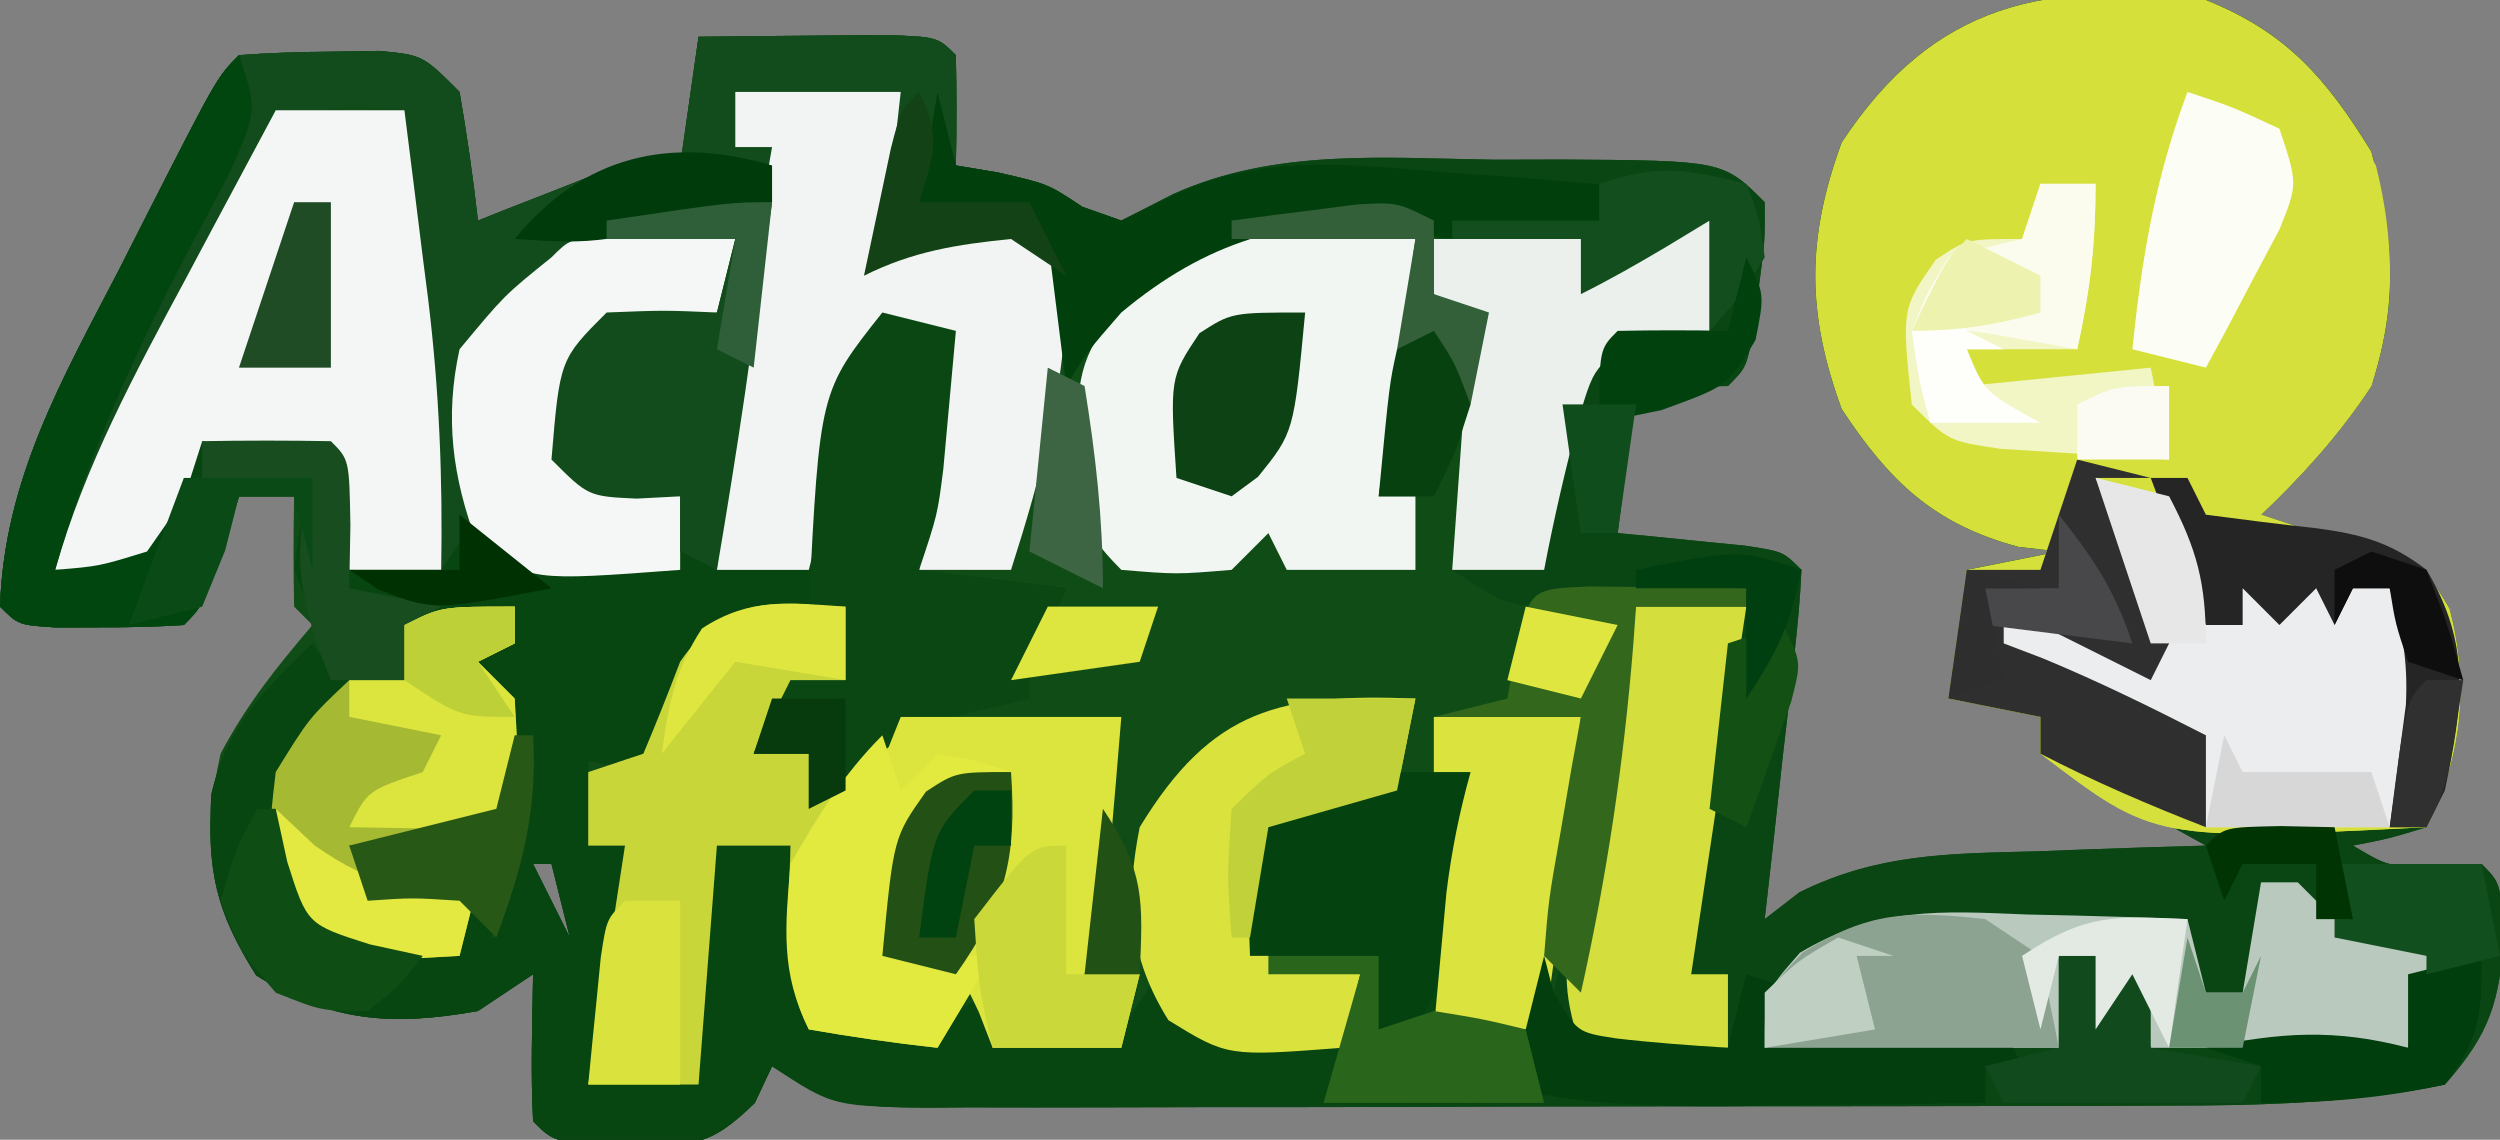 <?xml version="1.0" encoding="UTF-8"?>
<svg version="1.1" xmlns="http://www.w3.org/2000/svg" width="136" height="62">
<rect width="100%" height="100%" fill="#808080" stroke="none"/>
<path d="M0 0 C4.389 1.757 6.547 4.264 9 8.25 C10.228 12.854 10.49 16.441 9 21 C7.256 23.626 5.281 25.831 3 28 C3.928 28.309 4.856 28.619 5.812 28.938 C12 31 12 31 13.25 33.125 C14.334 37.282 13.931 41.139 12 45 C9.938 45.625 9.938 45.625 8 46 C10.009 47.191 10.009 47.191 12.562 47 C13.367 47 14.171 47 15 47 C16 48 16 48 16.25 50.75 C15.962 54.49 15.489 56.189 13 59 C7.952 60.019 2.949 60.148 -2.183 60.145 C-2.969 60.149 -3.755 60.152 -4.565 60.155 C-7.142 60.165 -9.72 60.167 -12.297 60.168 C-14.096 60.171 -15.895 60.175 -17.693 60.178 C-21.452 60.184 -25.211 60.186 -28.97 60.185 C-33.791 60.185 -38.612 60.199 -43.433 60.216 C-47.142 60.227 -50.852 60.229 -54.561 60.229 C-56.339 60.23 -58.118 60.234 -59.896 60.242 C-62.376 60.252 -64.855 60.249 -67.335 60.243 C-68.071 60.249 -68.806 60.254 -69.564 60.26 C-73.268 60.237 -74.833 60.112 -78 58 C-78.309 58.66 -78.619 59.32 -78.938 60 C-81.434 62.421 -82.247 62.296 -85.625 62.312 C-89.816 62.184 -89.816 62.184 -91 61 C-91.141 58.329 -91.042 55.676 -91 53 C-91.99 53.66 -92.98 54.32 -94 55 C-98.665 55.83 -102.033 55.612 -106.062 53.062 C-108.675 48.933 -109.055 45.762 -108 41 C-106.573 38.308 -104.995 36.344 -103 34 C-103.495 33.505 -103.495 33.505 -104 33 C-104.041 31 -104.043 29 -104 27 C-104.99 27 -105.98 27 -107 27 C-107.309 27.969 -107.619 28.939 -107.938 29.938 C-109 33 -109 33 -110 34 C-111.497 34.098 -112.999 34.13 -114.5 34.125 C-115.315 34.128 -116.129 34.13 -116.969 34.133 C-119 34 -119 34 -120 33 C-119.773 26.094 -116.633 20.662 -113.5 14.625 C-112.988 13.616 -112.476 12.606 -111.949 11.566 C-108.183 4.183 -108.183 4.183 -107 3 C-105.358 2.875 -103.709 2.824 -102.062 2.812 C-101.167 2.798 -100.271 2.784 -99.348 2.77 C-97 3 -97 3 -95 5 C-94.6 7.323 -94.26 9.657 -94 12 C-93.186 11.675 -93.186 11.675 -92.355 11.344 C-91.64 11.065 -90.925 10.787 -90.188 10.5 C-89.48 10.222 -88.772 9.943 -88.043 9.656 C-86 9 -86 9 -83 9 C-82.67 6.69 -82.34 4.38 -82 2 C-79.854 1.973 -77.708 1.954 -75.562 1.938 C-74.368 1.926 -73.173 1.914 -71.941 1.902 C-69 2 -69 2 -68 3 C-67.959 5 -67.957 7 -68 9 C-67.257 9.124 -66.515 9.248 -65.75 9.375 C-63 10 -63 10 -61.125 11.25 C-60.073 11.621 -60.073 11.621 -59 12 C-58.076 11.527 -57.151 11.054 -56.199 10.566 C-50.636 8.052 -44.674 8.605 -38.688 8.688 C-36.9 8.683 -36.9 8.683 -35.076 8.678 C-26.267 8.733 -26.267 8.733 -24 11 C-23.988 13.129 -23.988 13.129 -24.312 15.562 C-24.412 16.368 -24.511 17.174 -24.613 18.004 C-25 20 -25 20 -26 21 C-27.666 21.041 -29.334 21.043 -31 21 C-31.33 23.64 -31.66 26.28 -32 29 C-31.362 29.061 -30.724 29.121 -30.066 29.184 C-28.827 29.309 -28.827 29.309 -27.562 29.438 C-26.739 29.519 -25.915 29.6 -25.066 29.684 C-23 30 -23 30 -22 31 C-22.066 32.504 -22.204 34.005 -22.375 35.5 C-22.474 36.395 -22.574 37.289 -22.676 38.211 C-22.783 39.131 -22.89 40.052 -23 41 C-23.188 42.708 -23.375 44.417 -23.562 46.125 C-23.707 47.404 -23.851 48.682 -24 50 C-23.377 49.519 -22.755 49.038 -22.113 48.543 C-17.813 46.412 -13.928 46.436 -9.188 46.312 C-8.304 46.278 -7.42 46.244 -6.51 46.209 C-4.34 46.127 -2.17 46.062 0 46 C-2.97 44.35 -5.94 42.7 -9 41 C-9 40.34 -9 39.68 -9 39 C-10.65 38.67 -12.3 38.34 -14 38 C-13.67 35.69 -13.34 33.38 -13 31 C-11.35 30.67 -9.7 30.34 -8 30 C-9.083 29.876 -9.083 29.876 -10.188 29.75 C-14.791 28.522 -17.219 26.185 -19.812 22.25 C-21.723 17.021 -21.723 12.979 -19.812 7.75 C-14.758 0.08 -8.658 -1.039 0 0 Z M-91 47 C-90.34 48.32 -89.68 49.64 -89 51 C-89.33 49.68 -89.66 48.36 -90 47 C-90.33 47 -90.66 47 -91 47 Z " fill="#104C16" transform="translate(120,0)"/>
<path d="M0 0 C4.389 1.757 6.547 4.264 9 8.25 C10.228 12.854 10.49 16.441 9 21 C7.256 23.626 5.281 25.831 3 28 C3.928 28.309 4.856 28.619 5.812 28.938 C12 31 12 31 13.25 33.125 C14.334 37.282 13.931 41.139 12 45 C9.938 45.625 9.938 45.625 8 46 C10.009 47.191 10.009 47.191 12.562 47 C13.367 47 14.171 47 15 47 C16 48 16 48 16.25 50.75 C15.962 54.49 15.489 56.189 13 59 C7.952 60.019 2.949 60.148 -2.183 60.145 C-2.969 60.149 -3.755 60.152 -4.565 60.155 C-7.142 60.165 -9.72 60.167 -12.297 60.168 C-14.096 60.171 -15.895 60.175 -17.693 60.178 C-21.452 60.184 -25.211 60.186 -28.97 60.185 C-33.791 60.185 -38.612 60.199 -43.433 60.216 C-47.142 60.227 -50.852 60.229 -54.561 60.229 C-56.339 60.23 -58.118 60.234 -59.896 60.242 C-62.376 60.252 -64.855 60.249 -67.335 60.243 C-68.071 60.249 -68.806 60.254 -69.564 60.26 C-73.268 60.237 -74.833 60.112 -78 58 C-78.309 58.66 -78.619 59.32 -78.938 60 C-81.434 62.421 -82.247 62.296 -85.625 62.312 C-89.816 62.184 -89.816 62.184 -91 61 C-91.141 58.329 -91.042 55.676 -91 53 C-91.99 53.66 -92.98 54.32 -94 55 C-98.665 55.83 -102.033 55.612 -106.062 53.062 C-108.312 49.507 -108.715 47.366 -108.508 43.227 C-107.66 39.508 -105.698 37.631 -103 35 C-102.34 35.99 -101.68 36.98 -101 38 C-101.495 38.516 -101.99 39.031 -102.5 39.562 C-104.527 42.856 -104.352 45.201 -104 49 C-102.213 51.214 -102.213 51.214 -99.836 51.195 C-99.024 51.172 -98.212 51.149 -97.375 51.125 C-96.558 51.107 -95.74 51.089 -94.898 51.07 C-94.272 51.047 -93.645 51.024 -93 51 C-93.041 50.319 -93.082 49.639 -93.125 48.938 C-92.975 45.401 -92.056 42.367 -91 39 C-90.67 39.66 -90.34 40.32 -90 41 C-89.34 41 -88.68 41 -88 41 C-88 42.65 -88 44.3 -88 46 C-87.34 46 -86.68 46 -86 46 C-86.141 47.605 -86.288 49.209 -86.438 50.812 C-86.519 51.706 -86.6 52.599 -86.684 53.52 C-87 56 -87 56 -88 59 C-86.02 59 -84.04 59 -82 59 C-81.67 54.71 -81.34 50.42 -81 46 C-79.68 46 -78.36 46 -77 46 C-76.505 50.95 -76.505 50.95 -76 56 C-70.678 56.296 -70.678 56.296 -66 54 C-66 54.99 -66 55.98 -66 57 C-62.568 56.736 -62.568 56.736 -59 56 C-58.34 55.01 -57.68 54.02 -57 53 C-56.649 53.495 -56.299 53.99 -55.938 54.5 C-53.056 56.731 -50.53 56.2 -47 56 C-46.67 55.01 -46.34 54.02 -46 53 C-46.804 53.021 -47.609 53.041 -48.438 53.062 C-51 53 -51 53 -52 52 C-52.188 48.562 -52.188 48.562 -52 45 C-49.505 42.505 -48.327 42.641 -44.875 42.375 C-43.965 42.3 -43.055 42.225 -42.117 42.148 C-41.419 42.099 -40.72 42.05 -40 42 C-40.142 43.584 -40.289 45.167 -40.438 46.75 C-40.559 48.073 -40.559 48.073 -40.684 49.422 C-40.962 51.694 -41.388 53.799 -42 56 C-40.02 56 -38.04 56 -36 56 C-35.67 54.68 -35.34 53.36 -35 52 C-34.505 53.98 -34.505 53.98 -34 56 C-31.36 56.33 -28.72 56.66 -26 57 C-26 55.68 -26 54.36 -26 53 C-26.66 53 -27.32 53 -28 53 C-28.432 45.651 -26.818 39.098 -25 32 C-25.904 32.095 -26.807 32.191 -27.738 32.289 C-28.918 32.4 -30.097 32.511 -31.312 32.625 C-32.484 32.741 -33.656 32.857 -34.863 32.977 C-38 33 -38 33 -41 31 C-39.35 31 -37.7 31 -36 31 C-35.944 30.095 -35.944 30.095 -35.887 29.172 C-35.593 25.605 -35.331 22.678 -33.75 19.438 C-32 18 -32 18 -29.312 17.75 C-28.549 17.832 -27.786 17.915 -27 18 C-27 16.02 -27 14.04 -27 12 C-27.784 12.474 -28.567 12.949 -29.375 13.438 C-30.889 14.339 -32.424 15.212 -34 16 C-34 15.01 -34 14.02 -34 13 C-35.918 13.031 -35.918 13.031 -37.875 13.062 C-41.75 13.125 -41.75 13.125 -44 12 C-50.009 11.94 -54.303 13.086 -59 17 C-60.833 19.106 -60.833 19.106 -62 21 C-62.66 18.69 -63.32 16.38 -64 14 C-68.196 12.834 -68.821 12.91 -73 15 C-72.34 11.7 -71.68 8.4 -71 5 C-73.97 5 -76.94 5 -80 5 C-80 5.99 -80 6.98 -80 8 C-79.34 8 -78.68 8 -78 8 C-78 8.99 -78 9.98 -78 11 C-78.736 11.159 -79.472 11.317 -80.23 11.48 C-88.328 13.297 -88.328 13.297 -94 19 C-94.233 21.367 -94.195 23.546 -93.98 25.914 C-94 28 -94 28 -96 31 C-96.339 28.334 -96.672 25.667 -97 23 C-97.095 22.256 -97.191 21.512 -97.289 20.746 C-97.892 15.791 -98.091 10.992 -98 6 C-101.053 5.75 -102.316 5.665 -105 7 C-107.727 10.736 -109.537 14.859 -111.438 19.062 C-111.978 20.203 -112.519 21.343 -113.076 22.518 C-114.408 25.335 -115.715 28.161 -117 31 C-114.546 30.657 -114.546 30.657 -112 30 C-111.288 28.979 -111.288 28.979 -110.562 27.938 C-110.047 27.298 -109.531 26.659 -109 26 C-105.812 25.75 -105.812 25.75 -103 26 C-103 27.65 -103 29.3 -103 31 C-103.33 29.68 -103.66 28.36 -104 27 C-104.99 27 -105.98 27 -107 27 C-107.309 27.969 -107.619 28.939 -107.938 29.938 C-109 33 -109 33 -110 34 C-111.497 34.098 -112.999 34.13 -114.5 34.125 C-115.315 34.128 -116.129 34.13 -116.969 34.133 C-119 34 -119 34 -120 33 C-119.773 26.094 -116.633 20.662 -113.5 14.625 C-112.988 13.616 -112.476 12.606 -111.949 11.566 C-108.183 4.183 -108.183 4.183 -107 3 C-105.358 2.875 -103.709 2.824 -102.062 2.812 C-101.167 2.798 -100.271 2.784 -99.348 2.77 C-97 3 -97 3 -95 5 C-94.6 7.323 -94.26 9.657 -94 12 C-93.186 11.675 -93.186 11.675 -92.355 11.344 C-91.64 11.065 -90.925 10.787 -90.188 10.5 C-89.48 10.222 -88.772 9.943 -88.043 9.656 C-86 9 -86 9 -83 9 C-82.67 6.69 -82.34 4.38 -82 2 C-79.854 1.973 -77.708 1.954 -75.562 1.938 C-74.368 1.926 -73.173 1.914 -71.941 1.902 C-69 2 -69 2 -68 3 C-67.959 5 -67.957 7 -68 9 C-67.257 9.124 -66.515 9.248 -65.75 9.375 C-63 10 -63 10 -61.125 11.25 C-60.073 11.621 -60.073 11.621 -59 12 C-58.076 11.527 -57.151 11.054 -56.199 10.566 C-50.636 8.052 -44.674 8.605 -38.688 8.688 C-36.9 8.683 -36.9 8.683 -35.076 8.678 C-26.267 8.733 -26.267 8.733 -24 11 C-23.988 13.129 -23.988 13.129 -24.312 15.562 C-24.412 16.368 -24.511 17.174 -24.613 18.004 C-25 20 -25 20 -26 21 C-27.666 21.041 -29.334 21.043 -31 21 C-31.33 23.64 -31.66 26.28 -32 29 C-31.362 29.061 -30.724 29.121 -30.066 29.184 C-28.827 29.309 -28.827 29.309 -27.562 29.438 C-26.739 29.519 -25.915 29.6 -25.066 29.684 C-23 30 -23 30 -22 31 C-22.066 32.504 -22.204 34.005 -22.375 35.5 C-22.474 36.395 -22.574 37.289 -22.676 38.211 C-22.783 39.131 -22.89 40.052 -23 41 C-23.188 42.708 -23.375 44.417 -23.562 46.125 C-23.707 47.404 -23.851 48.682 -24 50 C-23.377 49.519 -22.755 49.038 -22.113 48.543 C-17.813 46.412 -13.928 46.436 -9.188 46.312 C-8.304 46.278 -7.42 46.244 -6.51 46.209 C-4.34 46.127 -2.17 46.062 0 46 C-2.97 44.35 -5.94 42.7 -9 41 C-9 40.34 -9 39.68 -9 39 C-10.65 38.67 -12.3 38.34 -14 38 C-13.67 35.69 -13.34 33.38 -13 31 C-11.35 30.67 -9.7 30.34 -8 30 C-9.083 29.876 -9.083 29.876 -10.188 29.75 C-14.791 28.522 -17.219 26.185 -19.812 22.25 C-21.723 17.021 -21.723 12.979 -19.812 7.75 C-14.758 0.08 -8.658 -1.039 0 0 Z M-91 47 C-90.34 48.32 -89.68 49.64 -89 51 C-89.33 49.68 -89.66 48.36 -90 47 C-90.33 47 -90.66 47 -91 47 Z " fill="#094614" transform="translate(120,0)"/>
<path d="M0 0 C2.31 0 4.62 0 7 0 C8.485 10.395 8.485 10.395 10 21 C10 18.36 10 15.72 10 13 C12.753 9.577 15.8 6.403 20.262 5.586 C21.462 5.482 21.462 5.482 22.688 5.375 C23.496 5.3 24.304 5.225 25.137 5.148 C26.059 5.075 26.059 5.075 27 5 C26.688 7.208 26.376 9.417 26.062 11.625 C25.888 12.855 25.714 14.085 25.535 15.352 C25.062 18.576 24.548 21.788 24 25 C25.65 25 27.3 25 29 25 C29.182 23.735 29.182 23.735 29.367 22.445 C29.535 21.35 29.702 20.254 29.875 19.125 C30.037 18.034 30.2 16.944 30.367 15.82 C31 13 31 13 33 11 C35.125 11.375 35.125 11.375 37 12 C36.859 13.605 36.712 15.209 36.562 16.812 C36.481 17.706 36.4 18.599 36.316 19.52 C36 22 36 22 35 25 C37.64 25.33 40.28 25.66 43 26 C42.67 26.804 42.34 27.609 42 28.438 C40.939 30.697 40.939 30.697 41 32 C39.948 32.248 38.896 32.495 37.812 32.75 C34.187 33.767 31.801 35.454 29 38 C29 37.01 29 36.02 29 35 C28.01 35 27.02 35 26 35 C26.66 33.68 27.32 32.36 28 31 C28.99 31 29.98 31 31 31 C31 29.68 31 28.36 31 27 C26.031 28.127 26.031 28.127 22 31 C21.293 32.65 20.621 34.316 20 36 C18.35 35.67 16.7 35.34 15 35 C14.807 35.71 14.613 36.421 14.414 37.152 C14.154 38.071 13.893 38.991 13.625 39.938 C13.37 40.854 13.115 41.771 12.852 42.715 C12 45 12 45 10 46 C3.82 46.449 3.82 46.449 1.062 44.938 C-0.624 41.862 -0.356 39.441 0 36 C0.536 35.154 1.073 34.309 1.625 33.438 C2.079 32.633 2.533 31.829 3 31 C2.158 27.975 2.158 27.975 1 25 C1.375 22.125 1.375 22.125 2 20 C-3.408 21.098 -3.408 21.098 -7 25 C-9.625 25.188 -9.625 25.188 -12 25 C-10.373 19.297 -7.668 14.32 -4.875 9.125 C-4.407 8.246 -3.939 7.367 -3.457 6.461 C-2.309 4.305 -1.156 2.152 0 0 Z " fill="#084611" transform="translate(15,6)"/>
<path d="M0 0 C4.389 1.757 6.547 4.264 9 8.25 C10.228 12.854 10.49 16.441 9 21 C7.256 23.626 5.281 25.831 3 28 C3.928 28.309 4.856 28.619 5.812 28.938 C12 31 12 31 13.25 33.125 C14.334 37.282 13.931 41.139 12 45 C-2.781 45.738 -2.781 45.738 -9 41 C-9 40.34 -9 39.68 -9 39 C-10.65 38.67 -12.3 38.34 -14 38 C-13.67 35.69 -13.34 33.38 -13 31 C-11.35 30.67 -9.7 30.34 -8 30 C-8.722 29.918 -9.444 29.835 -10.188 29.75 C-14.791 28.522 -17.219 26.185 -19.812 22.25 C-21.723 17.021 -21.723 12.979 -19.812 7.75 C-14.758 0.08 -8.658 -1.039 0 0 Z " fill="#D5E03B" transform="translate(120,0)"/>
<path d="M0 0 C3 1 3 1 4.25 3 C5.307 7.228 5.263 10.813 4 15 C2.263 17.632 0.282 19.83 -2 22 C-1.072 22.309 -0.144 22.619 0.812 22.938 C7 25 7 25 8.25 27.125 C9.334 31.282 8.931 35.139 7 39 C-7.781 39.738 -7.781 39.738 -14 35 C-14 34.34 -14 33.68 -14 33 C-15.65 32.67 -17.3 32.34 -19 32 C-18.67 29.69 -18.34 27.38 -18 25 C-16.68 25 -15.36 25 -14 25 C-13.34 23.02 -12.68 21.04 -12 19 C-10.35 19 -8.7 19 -7 19 C-7.33 17.35 -7.66 15.7 -8 14 C-7.01 14 -6.02 14 -5 14 C-4.711 13.134 -4.423 12.268 -4.125 11.375 C-3.754 10.261 -3.382 9.148 -3 8 C-2.474 6.391 -2.474 6.391 -1.938 4.75 C-1 2 -1 2 0 0 Z " fill="#D6E03D" transform="translate(125,6)"/>
<path d="M0 0 C0.66 0.99 1.32 1.98 2 3 C1.505 3.516 1.01 4.031 0.5 4.562 C-1.527 7.856 -1.352 10.201 -1 14 C0.787 16.214 0.787 16.214 3.164 16.195 C4.382 16.161 4.382 16.161 5.625 16.125 C6.442 16.107 7.26 16.089 8.102 16.07 C9.041 16.036 9.041 16.036 10 16 C9.959 15.319 9.918 14.639 9.875 13.938 C10.025 10.401 10.944 7.367 12 4 C12.33 4.66 12.66 5.32 13 6 C13.66 6 14.32 6 15 6 C15 7.65 15 9.3 15 11 C15.66 11 16.32 11 17 11 C16.859 12.605 16.712 14.209 16.562 15.812 C16.481 16.706 16.4 17.599 16.316 18.52 C16 21 16 21 15 24 C16.98 24 18.96 24 21 24 C21.33 19.71 21.66 15.42 22 11 C23.32 11 24.64 11 26 11 C26.33 14.3 26.66 17.6 27 21 C32.322 21.296 32.322 21.296 37 19 C37 19.99 37 20.98 37 22 C40.432 21.736 40.432 21.736 44 21 C44.66 20.01 45.32 19.02 46 18 C46.526 18.742 46.526 18.742 47.062 19.5 C49.944 21.731 52.47 21.2 56 21 C56.495 19.515 56.495 19.515 57 18 C56.196 18.021 55.391 18.041 54.562 18.062 C52 18 52 18 51 17 C50.812 13.562 50.812 13.562 51 10 C53.495 7.505 54.673 7.641 58.125 7.375 C59.035 7.3 59.945 7.225 60.883 7.148 C61.931 7.075 61.931 7.075 63 7 C62.858 8.584 62.711 10.167 62.562 11.75 C62.441 13.073 62.441 13.073 62.316 14.422 C62.038 16.694 61.612 18.799 61 21 C62.65 21 64.3 21 66 21 C66.495 22.98 66.495 22.98 67 25 C61.501 25.049 56.002 25.086 50.502 25.11 C48.631 25.12 46.76 25.134 44.889 25.151 C42.201 25.175 39.513 25.186 36.824 25.195 C35.987 25.206 35.149 25.216 34.286 25.227 C28.342 25.228 28.342 25.228 25 23 C24.691 23.66 24.381 24.32 24.062 25 C21.566 27.421 20.753 27.296 17.375 27.312 C13.184 27.184 13.184 27.184 12 26 C11.859 23.329 11.958 20.676 12 18 C11.01 18.66 10.02 19.32 9 20 C4.335 20.83 0.967 20.612 -3.062 18.062 C-5.312 14.507 -5.715 12.366 -5.508 8.227 C-4.66 4.508 -2.698 2.631 0 0 Z M12 12 C12.66 13.32 13.32 14.64 14 16 C13.67 14.68 13.34 13.36 13 12 C12.67 12 12.34 12 12 12 Z " fill="#074511" transform="translate(17,35)"/>
<path d="M0 0 C2.146 -0.027 4.292 -0.046 6.438 -0.062 C7.632 -0.074 8.827 -0.086 10.059 -0.098 C13 0 13 0 14 1 C14.041 3 14.043 5 14 7 C14.742 7.124 15.485 7.247 16.25 7.375 C19 8 19 8 20.875 9.25 C21.927 9.621 21.927 9.621 23 10 C23.994 9.514 24.988 9.028 26.012 8.527 C30.673 6.417 34.94 6.883 39.938 7.312 C41.249 7.404 41.249 7.404 42.588 7.498 C44.726 7.65 46.863 7.823 49 8 C49 8.66 49 9.32 49 10 C47.543 10.195 46.084 10.381 44.625 10.562 C43.407 10.719 43.407 10.719 42.164 10.879 C40 11 40 11 38 10 C31.991 9.94 27.697 11.086 23 15 C21.167 17.106 21.167 17.106 20 19 C19.34 16.69 18.68 14.38 18 12 C13.804 10.834 13.179 10.91 9 13 C9.66 9.7 10.32 6.4 11 3 C8.03 3 5.06 3 2 3 C2 3.99 2 4.98 2 6 C2.66 6 3.32 6 4 6 C4 6.99 4 7.98 4 9 C3.264 9.159 2.528 9.317 1.77 9.48 C-6.328 11.297 -6.328 11.297 -12 17 C-12.233 19.367 -12.195 21.546 -11.98 23.914 C-12 26 -12 26 -14 29 C-14.339 26.334 -14.672 23.667 -15 21 C-15.095 20.256 -15.191 19.512 -15.289 18.746 C-15.892 13.791 -16.091 8.992 -16 4 C-19.053 3.75 -20.316 3.665 -23 5 C-25.727 8.736 -27.537 12.859 -29.438 17.062 C-29.978 18.203 -30.519 19.343 -31.076 20.518 C-32.408 23.335 -33.715 26.161 -35 29 C-32.546 28.657 -32.546 28.657 -30 28 C-29.288 26.979 -29.288 26.979 -28.562 25.938 C-28.047 25.298 -27.531 24.659 -27 24 C-23.812 23.75 -23.812 23.75 -21 24 C-21 25.65 -21 27.3 -21 29 C-21.33 27.68 -21.66 26.36 -22 25 C-22.99 25 -23.98 25 -25 25 C-25.309 25.969 -25.619 26.939 -25.938 27.938 C-27 31 -27 31 -28 32 C-29.497 32.098 -30.999 32.13 -32.5 32.125 C-33.315 32.128 -34.129 32.13 -34.969 32.133 C-37 32 -37 32 -38 31 C-37.773 24.094 -34.633 18.662 -31.5 12.625 C-30.988 11.616 -30.476 10.606 -29.949 9.566 C-26.183 2.183 -26.183 2.183 -25 1 C-23.358 0.875 -21.709 0.824 -20.062 0.812 C-19.167 0.798 -18.271 0.784 -17.348 0.77 C-15 1 -15 1 -13 3 C-12.6 5.323 -12.26 7.657 -12 10 C-11.186 9.675 -11.186 9.675 -10.355 9.344 C-9.64 9.065 -8.925 8.787 -8.188 8.5 C-7.48 8.222 -6.772 7.943 -6.043 7.656 C-4 7 -4 7 -1 7 C-0.67 4.69 -0.34 2.38 0 0 Z " fill="#124B1C" transform="translate(38,2)"/>
<path d="M0 0 C2.31 0 4.62 0 7 0 C7.339 2.666 7.672 5.333 8 8 C8.095 8.744 8.191 9.488 8.289 10.254 C8.892 15.209 9.091 20.008 9 25 C7.35 25 5.7 25 4 25 C3.67 23.02 3.34 21.04 3 19 C0.69 18.67 -1.62 18.34 -4 18 C-4.464 19.454 -4.464 19.454 -4.938 20.938 C-6 24 -6 24 -7 25 C-8.666 25.041 -10.334 25.043 -12 25 C-10.373 19.297 -7.668 14.32 -4.875 9.125 C-4.407 8.246 -3.939 7.367 -3.457 6.461 C-2.309 4.305 -1.156 2.152 0 0 Z " fill="#F3F6F4" transform="translate(15,6)"/>
<path d="M0 0 C3.092 0.033 6.185 0.065 9.277 0.098 C8.617 4.718 7.957 9.338 7.277 14.098 C7.937 14.098 8.597 14.098 9.277 14.098 C9.277 15.418 9.277 16.738 9.277 18.098 C6.967 18.098 4.657 18.098 2.277 18.098 C1.947 17.438 1.617 16.778 1.277 16.098 C0.617 16.758 -0.043 17.418 -0.723 18.098 C-3.723 18.348 -3.723 18.348 -6.723 18.098 C-9.193 15.627 -9.073 14.702 -9.16 11.285 C-9.101 7.222 -8.93 6.358 -6.285 3.035 C-5.44 2.396 -4.594 1.756 -3.723 1.098 C-2.723 0.098 -2.723 0.098 0 0 Z " fill="#F2F6F3" transform="translate(67.723,12.902)"/>
<path d="M0 0 C2.97 0 5.94 0 9 0 C8.67 2.97 8.34 5.94 8 9 C8.99 8.34 9.98 7.68 11 7 C14.322 7.324 15.608 7.608 18 10 C18.134 15.469 16.649 20.833 15 26 C13.35 26 11.7 26 10 26 C10.33 21.71 10.66 17.42 11 13 C9.68 13.33 8.36 13.66 7 14 C6.01 17.96 5.02 21.92 4 26 C2.35 26 0.7 26 -1 26 C-0.42 18.245 0.624 10.653 2 3 C1.34 3 0.68 3 0 3 C0 2.01 0 1.02 0 0 Z " fill="#F1F4F2" transform="translate(40,5)"/>
<path d="M0 0 C0 1.32 0 2.64 0 4 C-0.639 4.289 -1.279 4.577 -1.938 4.875 C-4.152 5.828 -4.152 5.828 -5 8 C-4.01 8 -3.02 8 -2 8 C-1.67 8.66 -1.34 9.32 -1 10 C0.32 9.01 1.64 8.02 3 7 C3 7.99 3 8.98 3 10 C3.66 9.34 4.32 8.68 5 8 C7.125 8.375 7.125 8.375 9 9 C8.196 9.351 7.391 9.701 6.562 10.062 C3.613 11.857 3.613 11.857 3.188 15.688 C3.095 17.327 3.095 17.327 3 19 C4.65 19 6.3 19 8 19 C7.01 20.65 6.02 22.3 5 24 C2.657 23.744 0.322 23.407 -2 23 C-3.607 19.785 -3.057 16.564 -3 13 C-4.32 13 -5.64 13 -7 13 C-7.33 17.29 -7.66 21.58 -8 26 C-9.98 26 -11.96 26 -14 26 C-13.34 21.71 -12.68 17.42 -12 13 C-12.66 13 -13.32 13 -14 13 C-14 11.68 -14 10.36 -14 9 C-13.01 8.67 -12.02 8.34 -11 8 C-10.303 6.346 -9.639 4.677 -9 3 C-6.528 -0.585 -4.153 -0.277 0 0 Z " fill="#C9D63A" transform="translate(46,33)"/>
<path d="M0 0 C1.32 0.33 2.64 0.66 4 1 C4.66 3.31 5.32 5.62 6 8 C6.66 8 7.32 8 8 8 C7.67 6.68 7.34 5.36 7 4 C7.99 4.99 8.98 5.98 10 7 C10.66 6.34 11.32 5.68 12 5 C14 5 14 5 16 6 C17.998 9.814 18.081 11.642 17.125 15.875 C16.754 16.906 16.383 17.938 16 19 C12.7 19 9.4 19 6 19 C6 17.35 6 15.7 6 14 C5.113 13.732 4.226 13.464 3.312 13.188 C0.209 12.075 -2.311 10.898 -5 9 C-5 8.34 -5 7.68 -5 7 C-2.237 7.523 0.326 8.109 3 9 C2.01 6.03 1.02 3.06 0 0 Z " fill="#ECEDEE" transform="translate(114,26)"/>
<path d="M0 0 C1.32 0.33 2.64 0.66 4 1 C3.859 2.605 3.712 4.209 3.562 5.812 C3.481 6.706 3.4 7.599 3.316 8.52 C3 11 3 11 2 14 C4.64 14.33 7.28 14.66 10 15 C9.67 15.804 9.34 16.609 9 17.438 C7.939 19.697 7.939 19.697 8 21 C6.948 21.247 5.896 21.495 4.812 21.75 C1.187 22.767 -1.199 24.454 -4 27 C-4 26.01 -4 25.02 -4 24 C-4.99 24 -5.98 24 -7 24 C-6.34 22.68 -5.68 21.36 -5 20 C-4.01 20 -3.02 20 -2 20 C-2 18.68 -2 17.36 -2 16 C-2.66 16 -3.32 16 -4 16 C-3.405 4.294 -3.405 4.294 0 0 Z " fill="#0A4713" transform="translate(48,17)"/>
<path d="M0 0 C3.96 0 7.92 0 12 0 C11.125 10.625 11.125 10.625 10 14 C10.99 14 11.98 14 13 14 C12.67 15.32 12.34 16.64 12 18 C9.69 18 7.38 18 5 18 C4.753 17.361 4.505 16.721 4.25 16.062 C3.184 13.813 3.184 13.813 0.875 13.25 C0.256 13.168 -0.362 13.085 -1 13 C-0.25 6.375 -0.25 6.375 2 3 C0.02 3.99 0.02 3.99 -2 5 C-1.34 3.35 -0.68 1.7 0 0 Z " fill="#DCE43E" transform="translate(49,39)"/>
<path d="M0 0 C0.66 0 1.32 0 2 0 C2.66 0.66 3.32 1.32 4 2 C5.988 2.398 7.989 2.738 10 3 C9.34 4.98 8.68 6.96 8 9 C3.38 9 -1.24 9 -6 9 C-6.33 7.68 -6.66 6.36 -7 5 C-7.99 6.485 -7.99 6.485 -9 8 C-9 6.68 -9 5.36 -9 4 C-9.66 4 -10.32 4 -11 4 C-11 5.65 -11 7.3 -11 9 C-16.28 9 -21.56 9 -27 9 C-27 6 -27 6 -25.082 3.828 C-20.852 1.319 -17.501 1.552 -12.688 1.75 C-11.434 1.777 -11.434 1.777 -10.154 1.805 C-8.102 1.852 -6.051 1.923 -4 2 C-3.67 3.32 -3.34 4.64 -3 6 C-2.34 6 -1.68 6 -1 6 C-0.67 4.02 -0.34 2.04 0 0 Z " fill="#BAC9BD" transform="translate(123,48)"/>
<path d="M0 0 C0 0.66 0 1.32 0 2 C-0.99 2.495 -0.99 2.495 -2 3 C-1.34 3.66 -0.68 4.32 0 5 C0.125 8.125 0.125 8.125 0 11 C-3.135 12.858 -5.375 13.201 -9 13 C-8.67 13.66 -8.34 14.32 -8 15 C-6.02 15 -4.04 15 -2 15 C-2.33 16.32 -2.66 17.64 -3 19 C-9.345 19.359 -9.345 19.359 -11.938 17.938 C-13.645 14.824 -13.42 12.481 -13 9 C-11.188 6.062 -11.188 6.062 -9 4 C-8.01 4 -7.02 4 -6 4 C-6 3.01 -6 2.02 -6 1 C-4 0 -4 0 0 0 Z " fill="#A5B932" transform="translate(28,33)"/>
<path d="M0 0 C-0.33 1.65 -0.66 3.3 -1 5 C-3.31 5.66 -5.62 6.32 -8 7 C-8 9.31 -8 11.62 -8 14 C-6.35 14.33 -4.7 14.66 -3 15 C-3.33 16.32 -3.66 17.64 -4 19 C-10.222 19.479 -10.222 19.479 -13.438 17.5 C-15.603 14.036 -15.779 10.92 -15 7 C-11.049 0.51 -7.33 -0.282 0 0 Z " fill="#DAE33E" transform="translate(77,38)"/>
<path d="M0 0 C1.98 0 3.96 0 6 0 C5.01 6.6 4.02 13.2 3 20 C3.66 20 4.32 20 5 20 C5 21.32 5 22.64 5 24 C2.36 24 -0.28 24 -3 24 C-4.099 20.703 -3.89 19.451 -3.223 16.113 C-2.947 14.707 -2.947 14.707 -2.666 13.271 C-2.467 12.295 -2.268 11.319 -2.062 10.312 C-1.867 9.324 -1.672 8.336 -1.471 7.318 C-0.987 4.877 -0.497 2.438 0 0 Z " fill="#D4DE3C" transform="translate(89,33)"/>
<path d="M0 0 C1.236 0.017 1.236 0.017 2.496 0.035 C3.322 0.044 4.149 0.053 5 0.062 C5.638 0.074 6.276 0.086 6.934 0.098 C6.604 1.418 6.274 2.738 5.934 4.098 C3.624 4.758 1.314 5.418 -1.066 6.098 C-1.396 8.078 -1.726 10.058 -2.066 12.098 C-0.086 12.758 1.894 13.418 3.934 14.098 C3.934 15.418 3.934 16.738 3.934 18.098 C-4.22 18.713 -4.22 18.713 -7.129 16.598 C-8.461 13.046 -8.88 9.79 -8.066 6.098 C-5.629 3.16 -5.629 3.16 -3.066 1.098 C-2.066 0.098 -2.066 0.098 0 0 Z " fill="#F4F7F5" transform="translate(33.066,12.902)"/>
<path d="M0 0 C0 1.98 0 3.96 0 6 C-1.392 6.155 -1.392 6.155 -2.812 6.312 C-6.182 7.662 -6.182 7.662 -7.066 10.582 C-7.809 13.377 -8.459 16.16 -9 19 C-10.65 19 -12.3 19 -14 19 C-13.67 14.38 -13.34 9.76 -13 5 C-13.66 4.67 -14.32 4.34 -15 4 C-15 3.01 -15 2.02 -15 1 C-12.36 1 -9.72 1 -7 1 C-6.67 1.66 -6.34 2.32 -6 3 C-5.35 2.257 -5.35 2.257 -4.688 1.5 C-3 0 -3 0 0 0 Z " fill="#EBF0ED" transform="translate(93,12)"/>
<path d="M0 0 C1 3 1 3 -0.547 6.477 C-1.273 7.864 -2.008 9.246 -2.75 10.625 C-5.72 16.323 -8.228 21.798 -10 28 C-7.599 27.804 -7.599 27.804 -5 27 C-4.288 25.979 -4.288 25.979 -3.562 24.938 C-3.047 24.298 -2.531 23.659 -2 23 C1.188 22.75 1.188 22.75 4 23 C4 24.65 4 26.3 4 28 C3.67 26.68 3.34 25.36 3 24 C2.01 24 1.02 24 0 24 C-0.309 24.969 -0.619 25.939 -0.938 26.938 C-2 30 -2 30 -3 31 C-4.497 31.098 -5.999 31.13 -7.5 31.125 C-8.315 31.128 -9.129 31.13 -9.969 31.133 C-12 31 -12 31 -13 30 C-12.773 23.094 -9.633 17.662 -6.5 11.625 C-5.988 10.616 -5.476 9.606 -4.949 8.566 C-1.183 1.183 -1.183 1.183 0 0 Z " fill="#01450F" transform="translate(13,3)"/>
<path d="M0 0 C-0.312 2.208 -0.624 4.417 -0.938 6.625 C-1.112 7.855 -1.286 9.085 -1.465 10.352 C-1.938 13.576 -2.452 16.788 -3 20 C-3.66 19.67 -4.32 19.34 -5 19 C-5 18.01 -5 17.02 -5 16 C-5.784 16.041 -6.567 16.082 -7.375 16.125 C-10 16 -10 16 -12 14 C-11.545 8.545 -11.545 8.545 -9 6 C-5.875 5.875 -5.875 5.875 -3 6 C-2.67 4.68 -2.34 3.36 -2 2 C-4.31 2 -6.62 2 -9 2 C-9 1.67 -9 1.34 -9 1 C-2.25 0 -2.25 0 0 0 Z " fill="#124C1D" transform="translate(42,11)"/>
<path d="M0 0 C-0.115 1.584 -0.242 3.167 -0.375 4.75 C-0.445 5.632 -0.514 6.513 -0.586 7.422 C-0.999 9.991 -1.712 11.758 -3 14 C-3.66 14 -4.32 14 -5 14 C-5 12.68 -5 11.36 -5 10 C-7.31 10 -9.62 10 -12 10 C-12.125 6.625 -12.125 6.625 -12 3 C-8.646 -0.354 -4.576 0 0 0 Z " fill="#044210" transform="translate(80,42)"/>
<path d="M0 0 C1.32 0.33 2.64 0.66 4 1 C3.01 1 2.02 1 1 1 C1.3 1.626 1.601 2.253 1.91 2.898 C2.481 4.124 2.481 4.124 3.062 5.375 C3.445 6.187 3.828 6.999 4.223 7.836 C4.607 8.907 4.607 8.907 5 10 C4.67 10.66 4.34 11.32 4 12 C1.36 10.68 -1.28 9.36 -4 8 C-4 8.66 -4 9.32 -4 10 C-3.299 10.268 -2.598 10.536 -1.875 10.812 C1.165 12.068 4.073 13.502 7 15 C7 16.65 7 18.3 7 20 C3.917 18.801 0.937 17.523 -2 16 C-2 15.34 -2 14.68 -2 14 C-3.65 13.67 -5.3 13.34 -7 13 C-6.67 10.69 -6.34 8.38 -6 6 C-4.68 6 -3.36 6 -2 6 C-1.34 4.02 -0.68 2.04 0 0 Z " fill="#2F2F2F" transform="translate(113,25)"/>
<path d="M0 0 C0.99 0 1.98 0 3 0 C3 3.273 2.701 5.847 2 9 C0.02 9 -1.96 9 -4 9 C-4 9.66 -4 10.32 -4 11 C-0.7 10.67 2.6 10.34 6 10 C6.33 11.65 6.66 13.3 7 15 C5.041 14.886 3.083 14.759 1.125 14.625 C0.034 14.555 -1.056 14.486 -2.18 14.414 C-5 14 -5 14 -7 12 C-7.554 6.792 -7.554 6.792 -5.688 4.125 C-4 3 -4 3 -1 3 C-0.67 2.01 -0.34 1.02 0 0 Z " fill="#F2F5C4" transform="translate(111,10)"/>
<path d="M0 0 C0.33 1.32 0.66 2.64 1 4 C1.742 4.124 2.485 4.247 3.25 4.375 C6 5 6 5 7.875 6.25 C8.576 6.497 9.277 6.745 10 7 C10.994 6.514 11.988 6.028 13.012 5.527 C17.673 3.417 21.94 3.883 26.938 4.312 C27.812 4.374 28.687 4.435 29.588 4.498 C31.726 4.65 33.863 4.823 36 5 C36 5.66 36 6.32 36 7 C34.543 7.195 33.084 7.381 31.625 7.562 C30.813 7.667 30.001 7.771 29.164 7.879 C27 8 27 8 25 7 C18.991 6.94 14.697 8.086 10 12 C8.167 14.106 8.167 14.106 7 16 C6.67 13.36 6.34 10.72 6 8 C3.69 7.34 1.38 6.68 -1 6 C-0.67 4.02 -0.34 2.04 0 0 Z " fill="#01400D" transform="translate(51,5)"/>
<path d="M0 0 C2.64 0 5.28 0 8 0 C7.462 5.691 6.86 11.349 6 17 C4.02 17 2.04 17 0 17 C0.142 15.416 0.289 13.833 0.438 12.25 C0.519 11.368 0.6 10.487 0.684 9.578 C0.962 7.306 1.388 5.201 2 3 C1.34 3 0.68 3 0 3 C0 2.01 0 1.02 0 0 Z " fill="#DBE33E" transform="translate(78,39)"/>
<path d="M0 0 C0.165 0.639 0.33 1.279 0.5 1.938 C1.782 4.161 1.782 4.161 3.914 4.488 C5.936 4.728 7.968 4.869 10 5 C10.33 3.68 10.66 2.36 11 1 C11.99 1.33 12.98 1.66 14 2 C13.34 2 12.68 2 12 2 C12 2.99 12 3.98 12 5 C13.547 4.753 13.547 4.753 15.125 4.5 C18.482 4.067 21.623 3.918 25 4 C25.33 4.66 25.66 5.32 26 6 C25.34 6 24.68 6 24 6 C24 6.66 24 7.32 24 8 C20.313 8.059 16.625 8.094 12.938 8.125 C11.899 8.142 10.861 8.159 9.791 8.176 C4.113 8.212 -0.644 7.93 -6 6 C-6 5.67 -6 5.34 -6 5 C-4.35 4.67 -2.7 4.34 -1 4 C-0.67 2.68 -0.34 1.36 0 0 Z " fill="#023E0E" transform="translate(84,52)"/>
<path d="M0 0 C0.33 0.99 0.66 1.98 1 3 C1.66 2.34 2.32 1.68 3 1 C5.125 1.375 5.125 1.375 7 2 C5.793 2.526 5.793 2.526 4.562 3.062 C1.613 4.857 1.613 4.857 1.188 8.688 C1.126 9.781 1.064 10.874 1 12 C2.65 12 4.3 12 6 12 C4.515 14.475 4.515 14.475 3 17 C0.657 16.744 -1.678 16.407 -4 16 C-5.555 12.89 -5.286 10.437 -5 7 C-3.503 4.392 -2.13 2.13 0 0 Z " fill="#E2E93F" transform="translate(48,40)"/>
<path d="M0 0 C1.514 0.017 1.514 0.017 3.059 0.035 C4.071 0.044 5.082 0.053 6.125 0.062 C7.299 0.08 7.299 0.08 8.496 0.098 C8.496 0.428 8.496 0.758 8.496 1.098 C6.516 1.098 4.536 1.098 2.496 1.098 C2.447 1.776 2.398 2.454 2.348 3.152 C1.83 9.591 0.904 15.795 -0.504 22.098 C-1.164 21.438 -1.824 20.778 -2.504 20.098 C-2.262 17.059 -2.262 17.059 -1.629 13.473 C-1.425 12.284 -1.222 11.096 -1.012 9.871 C-0.844 8.956 -0.677 8.041 -0.504 7.098 C-3.144 7.098 -5.784 7.098 -8.504 7.098 C-7.184 6.768 -5.864 6.438 -4.504 6.098 C-4.36 5.293 -4.215 4.489 -4.066 3.66 C-3.291 0.128 -3.291 0.128 0 0 Z " fill="#33671B" transform="translate(86.504,31.902)"/>
<path d="M0 0 C0.99 0.66 1.98 1.32 3 2 C3.33 3.65 3.66 5.3 4 7 C-1.28 7 -6.56 7 -12 7 C-12 4 -12 4 -9.938 1.812 C-6.311 -0.425 -4.195 -0.466 0 0 Z " fill="#8DA391" transform="translate(108,50)"/>
<path d="M0 0 C2.438 0.812 2.438 0.812 5 2 C6 5 6 5 5.004 7.48 C4.528 8.374 4.053 9.267 3.562 10.188 C3.089 11.089 2.616 11.99 2.129 12.918 C1.756 13.605 1.384 14.292 1 15 C-0.32 14.67 -1.64 14.34 -3 14 C-2.486 9.031 -1.766 4.71 0 0 Z " fill="#FCFDF4" transform="translate(119,5)"/>
<path d="M0 0 C0.66 0 1.32 0 2 0 C2.33 0.66 2.66 1.32 3 2 C4.997 2.262 6.994 2.519 8.996 2.734 C11.434 3.058 13.038 3.491 15 5 C17.489 9.149 16.96 12.376 16 17 C15.67 17.66 15.34 18.32 15 19 C14.34 19 13.68 19 13 19 C13.084 18.397 13.168 17.793 13.254 17.172 C13.407 15.973 13.407 15.973 13.562 14.75 C13.667 13.961 13.771 13.172 13.879 12.359 C14 9.995 13.696 8.249 13 6 C12.34 6 11.68 6 11 6 C10.67 6.66 10.34 7.32 10 8 C9.67 7.34 9.34 6.68 9 6 C8.34 6.66 7.68 7.32 7 8 C6.34 7.34 5.68 6.68 5 6 C5 6.66 5 7.32 5 8 C4.34 8 3.68 8 3 8 C2.01 5.36 1.02 2.72 0 0 Z " fill="#252525" transform="translate(117,26)"/>
<path d="M0 0 C0 0.66 0 1.32 0 2 C-0.99 2.495 -0.99 2.495 -2 3 C-1.34 3.66 -0.68 4.32 0 5 C0.188 8.062 0.188 8.062 0 11 C-1 12 -1 12 -2.848 12.098 C-4.898 12.065 -6.949 12.033 -9 12 C-8 10 -8 10 -5 9 C-4.67 8.34 -4.34 7.68 -4 7 C-5.65 6.67 -7.3 6.34 -9 6 C-9 5.34 -9 4.68 -9 4 C-8.01 4 -7.02 4 -6 4 C-6 3.01 -6 2.02 -6 1 C-4 0 -4 0 0 0 Z " fill="#DCE53E" transform="translate(28,33)"/>
<path d="M0 0 C1.667 0 3.333 0 5 0 C5 1.65 5 3.3 5 5 C7.97 5.495 7.97 5.495 11 6 C10.67 6.66 10.34 7.32 10 8 C5.71 8 1.42 8 -3 8 C-3.33 7.34 -3.66 6.68 -4 6 C-2.68 5.67 -1.36 5.34 0 5 C0 3.35 0 1.7 0 0 Z " fill="#104A1D" transform="translate(112,52)"/>
<path d="M0 0 C0.326 4.675 -0.294 7.167 -3 11 C-4.32 10.67 -5.64 10.34 -7 10 C-6.392 3.552 -6.392 3.552 -4.625 1.062 C-3 0 -3 0 0 0 Z " fill="#235014" transform="translate(55,42)"/>
<path d="M0 0 C0 2.31 0 4.62 0 7 C1.32 7 2.64 7 4 7 C3.67 8.32 3.34 9.64 3 11 C0.69 11 -1.62 11 -4 11 C-4.75 7.75 -4.75 7.75 -5 4 C-1.923 0 -1.923 0 0 0 Z " fill="#CAD83A" transform="translate(58,46)"/>
<path d="M0 0 C2.333 -0.042 4.667 -0.041 7 0 C8 1 8 1 8.062 4.562 C8.042 5.697 8.021 6.831 8 8 C9.65 8.33 11.3 8.66 13 9 C12.01 9.495 12.01 9.495 11 10 C11 10.99 11 11.98 11 13 C9.68 13 8.36 13 7 13 C5.37 8.878 4.737 6.293 6 2 C4.02 2.33 2.04 2.66 0 3 C0 2.01 0 1.02 0 0 Z " fill="#174D1F" transform="translate(11,24)"/>
<path d="M0 0 C0.99 0 1.98 0 3 0 C3 3.273 2.701 5.847 2 9 C1.072 8.835 0.144 8.67 -0.812 8.5 C-3.956 7.923 -3.956 7.923 -7 8 C-6.25 6.062 -6.25 6.062 -5 4 C-3.674 3.638 -2.341 3.303 -1 3 C-0.67 2.01 -0.34 1.02 0 0 Z " fill="#FBFCED" transform="translate(111,10)"/>
<path d="M0 0 C-0.615 6.523 -0.615 6.523 -2.562 8.938 C-3.037 9.288 -3.511 9.639 -4 10 C-4.99 9.67 -5.98 9.34 -7 9 C-7.364 3.545 -7.364 3.545 -5.75 1.125 C-4 0 -4 0 0 0 Z " fill="#0C4214" transform="translate(71,17)"/>
<path d="M0 0 C0.688 1.75 0.688 1.75 1 4 C-0.438 6.25 -0.438 6.25 -2 8 C-2 6.02 -2 4.04 -2 2 C-2.784 2.474 -3.567 2.949 -4.375 3.438 C-5.889 4.339 -7.424 5.212 -9 6 C-9 5.01 -9 4.02 -9 3 C-11.31 3 -13.62 3 -16 3 C-16 2.67 -16 2.34 -16 2 C-13.36 2 -10.72 2 -8 2 C-8 1.34 -8 0.68 -8 0 C-4.71 -1.097 -3.287 -0.8 0 0 Z " fill="#134E1F" transform="translate(95,10)"/>
<path d="M0 0 C0 3.218 -0.058 4.466 -2 7 C-5.412 7.744 -8.514 8 -12 8 C-12 7.34 -12 6.68 -12 6 C-12.99 5.67 -13.98 5.34 -15 5 C-10.982 4.159 -7.982 3.946 -4 5 C-4 3.68 -4 2.36 -4 1 C-2.68 0.67 -1.36 0.34 0 0 Z " fill="#003F0D" transform="translate(135,52)"/>
<path d="M0 0 C1.98 0 3.96 0 6 0 C6 1.32 6 2.64 6 4 C6.99 3.67 7.98 3.34 9 3 C11.688 3.438 11.688 3.438 14 4 C14.33 5.32 14.66 6.64 15 8 C11.04 8 7.08 8 3 8 C3.66 5.69 4.32 3.38 5 1 C3.35 1 1.7 1 0 1 C0 0.67 0 0.34 0 0 Z " fill="#29651A" transform="translate(69,52)"/>
<path d="M0 0 C1.052 0.99 1.052 0.99 2.125 2 C5.435 4.302 7.062 4.366 11 4 C10.67 5.32 10.34 6.64 10 8 C3.592 8.363 3.592 8.363 1.062 6.812 C-0.329 4.44 -0.219 2.703 0 0 Z " fill="#E3E940" transform="translate(15,44)"/>
<path d="M0 0 C0.99 0 1.98 0 3 0 C3 3.3 3 6.6 3 10 C1.35 10 -0.3 10 -2 10 C-1.86 8.52 -1.712 7.041 -1.562 5.562 C-1.481 4.739 -1.4 3.915 -1.316 3.066 C-1 1 -1 1 0 0 Z " fill="#DAE23E" transform="translate(34,49)"/>
<path d="M0 0 C2.64 0 5.28 0 8 0 C8.33 1.65 8.66 3.3 9 5 C7.68 5.33 6.36 5.66 5 6 C5 5.67 5 5.34 5 5 C3.35 4.67 1.7 4.34 0 4 C0 2.68 0 1.36 0 0 Z " fill="#124F1F" transform="translate(127,47)"/>
<path d="M0 0 C2.31 0 4.62 0 7 0 C6.67 1.65 6.34 3.3 6 5 C3.69 5.66 1.38 6.32 -1 7 C-1.33 8.98 -1.66 10.96 -2 13 C-2.33 13 -2.66 13 -3 13 C-3.25 9.688 -3.25 9.688 -3 6 C-1 4.062 -1 4.062 1 3 C0.67 2.01 0.34 1.02 0 0 Z " fill="#C1D139" transform="translate(70,38)"/>
<path d="M0 0 C0 0.66 0 1.32 0 2 C-9.41 4.296 -9.41 4.296 -14 4 C-10.278 -0.549 -5.527 -1.625 0 0 Z " fill="#003C0B" transform="translate(42,9)"/>
<path d="M0 0 C0.33 0 0.66 0 1 0 C1.309 1.423 1.309 1.423 1.625 2.875 C2.708 6.292 2.708 6.292 6.125 7.375 C7.074 7.581 8.023 7.787 9 8 C7.812 9.562 7.812 9.562 6 11 C3.5 11 3.5 11 1 10 C-0.938 7.75 -0.938 7.75 -2 5 C-1.188 2.188 -1.188 2.188 0 0 Z " fill="#0E4D13" transform="translate(14,44)"/>
<path d="M0 0 C0.33 0 0.66 0 1 0 C1.24 4.087 0.423 7.177 -1 11 C-1.66 10.34 -2.32 9.68 -3 9 C-5.584 8.833 -5.584 8.833 -8 9 C-8.33 8.01 -8.66 7.02 -9 6 C-6.36 5.34 -3.72 4.68 -1 4 C-0.67 2.68 -0.34 1.36 0 0 Z " fill="#275816" transform="translate(28,40)"/>
<path d="M0 0 C2.31 0 4.62 0 7 0 C7 1.65 7 3.3 7 5 C6.67 3.68 6.34 2.36 6 1 C5.01 1 4.02 1 3 1 C2.752 1.969 2.505 2.939 2.25 3.938 C1.837 4.948 1.425 5.959 1 7 C-0.32 7.33 -1.64 7.66 -3 8 C-2.01 5.36 -1.02 2.72 0 0 Z " fill="#094A17" transform="translate(10,26)"/>
<path d="M0 0 C0.33 0.66 0.66 1.32 1 2 C3.31 2 5.62 2 8 2 C8.33 2.99 8.66 3.98 9 5 C5.7 5 2.4 5 -1 5 C-0.67 3.35 -0.34 1.7 0 0 Z " fill="#D6D7D6" transform="translate(121,40)"/>
<path d="M0 0 C1 2 1 2 0.5 4.5 C-1 7 -1 7 -4.625 8.312 C-5.739 8.539 -6.853 8.766 -8 9 C-8 5 -8 5 -7 4 C-5 3.959 -3 3.957 -1 4 C-0.67 2.68 -0.34 1.36 0 0 Z " fill="#01410E" transform="translate(95,14)"/>
<path d="M0 0 C0 1.32 0 2.64 0 4 C0.99 4.33 1.98 4.66 3 5 C2.67 6.65 2.34 8.3 2 10 C1.34 9.01 0.68 8.02 0 7 C-0.66 7 -1.32 7 -2 7 C-1.67 5.02 -1.34 3.04 -1 1 C-4.3 1 -7.6 1 -11 1 C-11 0.67 -11 0.34 -11 0 C-9.543 -0.195 -8.084 -0.381 -6.625 -0.562 C-5.813 -0.667 -5.001 -0.771 -4.164 -0.879 C-2 -1 -2 -1 0 0 Z " fill="#336039" transform="translate(78,12)"/>
<path d="M0 0 C-0.33 2.31 -0.66 4.62 -1 7 C-1.66 5.68 -2.32 4.36 -3 3 C-3.99 4.485 -3.99 4.485 -5 6 C-5 4.68 -5 3.36 -5 2 C-5.66 2 -6.32 2 -7 2 C-7.33 3.32 -7.66 4.64 -8 6 C-8.33 4.68 -8.66 3.36 -9 2 C-5.565 -0.29 -4.015 -0.178 0 0 Z " fill="#E3EAE4" transform="translate(119,50)"/>
<path d="M0 0 C1.125 1.688 1.125 1.688 2 4 C1.125 6.75 1.125 6.75 0 9 C-0.99 9 -1.98 9 -3 9 C-2.414 2.848 -2.414 2.848 -2 1 C-1.34 0.67 -0.68 0.34 0 0 Z " fill="#07410F" transform="translate(78,18)"/>
<path d="M0 0 C1 2 1 2 0.441 4.164 C0.151 4.976 -0.139 5.788 -0.438 6.625 C-0.725 7.442 -1.012 8.26 -1.309 9.102 C-1.537 9.728 -1.765 10.355 -2 11 C-2.66 10.67 -3.32 10.34 -4 10 C-3.67 7.03 -3.34 4.06 -3 1 C-2.01 0.67 -1.02 0.34 0 0 Z " fill="#125014" transform="translate(97,34)"/>
<path d="M0 0 C0 1.32 0 2.64 0 4 C-2.97 3.505 -2.97 3.505 -6 3 C-7.32 4.65 -8.64 6.3 -10 8 C-9.645 5.373 -9.275 3.42 -7.812 1.188 C-5.206 -0.52 -3.04 -0.203 0 0 Z " fill="#DEE63F" transform="translate(46,33)"/>
<path d="M0 0 C1.32 0.33 2.64 0.66 4 1 C5.522 3.891 6 5.718 6 9 C5.01 9 4.02 9 3 9 C2.01 6.03 1.02 3.06 0 0 Z " fill="#E7E7E7" transform="translate(114,26)"/>
<path d="M0 0 C1.245 2.491 0.777 3.411 0 6 C1.98 6 3.96 6 6 6 C6.66 7.32 7.32 8.64 8 10 C7.01 9.34 6.02 8.68 5 8 C2.042 8.302 -0.334 8.667 -3 10 C-2.692 8.52 -2.378 7.041 -2.062 5.562 C-1.888 4.739 -1.714 3.915 -1.535 3.066 C-1 1 -1 1 0 0 Z " fill="#134216" transform="translate(50,5)"/>
<path d="M0 0 C0.66 0.33 1.32 0.66 2 1 C2.603 4.741 3 8.217 3 12 C1.68 11.34 0.36 10.68 -1 10 C-0.67 6.7 -0.34 3.4 0 0 Z " fill="#3D6543" transform="translate(57,20)"/>
<path d="M0 0 C0.66 0 1.32 0 2 0 C2 2.97 2 5.94 2 9 C0.35 9 -1.3 9 -3 9 C-2.01 6.03 -1.02 3.06 0 0 Z " fill="#204C25" transform="translate(16,11)"/>
<path d="M0 0 C0 0.66 0 1.32 0 2 C-0.99 2.495 -0.99 2.495 -2 3 C-1.01 4.485 -1.01 4.485 0 6 C-3 6 -3 6 -6 4 C-6 3.01 -6 2.02 -6 1 C-4 0 -4 0 0 0 Z " fill="#BED038" transform="translate(28,33)"/>
<path d="M0 0 C1.98 0 3.96 0 6 0 C5.67 0.99 5.34 1.98 5 3 C2.69 3.33 0.38 3.66 -2 4 C-1.34 2.68 -0.68 1.36 0 0 Z " fill="#DDE53F" transform="translate(57,33)"/>
<path d="M0 0 C1.65 0.33 3.3 0.66 5 1 C4.34 2.32 3.68 3.64 3 5 C1.68 4.67 0.36 4.34 -1 4 C-0.67 2.68 -0.34 1.36 0 0 Z " fill="#DEE63F" transform="translate(83,33)"/>
<path d="M0 0 C0.33 0.66 0.66 1.32 1 2 C1.66 2.33 2.32 2.66 3 3 C2.34 3 1.68 3 1 3 C1.959 5.331 1.959 5.331 5 7 C3.02 7 1.04 7 -1 7 C-1.625 4.625 -1.625 4.625 -2 2 C-1.34 1.34 -0.68 0.68 0 0 Z " fill="#FEFEFA" transform="translate(106,16)"/>
<path d="M0 0 C-0.33 2.97 -0.66 5.94 -1 9 C-1.66 8.67 -2.32 8.34 -3 8 C-2.67 6.02 -2.34 4.04 -2 2 C-4.31 2 -6.62 2 -9 2 C-9 1.67 -9 1.34 -9 1 C-2.25 0 -2.25 0 0 0 Z " fill="#2F5F38" transform="translate(42,11)"/>
<path d="M0 0 C-0.613 2.962 -1.254 4.381 -3 7 C-3 5.02 -3 3.04 -3 1 C-4.98 1 -6.96 1 -9 1 C-9 0.67 -9 0.34 -9 0 C-3.375 -1.125 -3.375 -1.125 0 0 Z " fill="#003F0F" transform="translate(98,31)"/>
<path d="M0 0 C0.99 0.33 1.98 0.66 3 1 C2.34 1 1.68 1 1 1 C1.33 2.32 1.66 3.64 2 5 C0.02 5.33 -1.96 5.66 -4 6 C-4 5.01 -4 4.02 -4 3 C-2.188 1.25 -2.188 1.25 0 0 Z " fill="#BFD0C3" transform="translate(100,51)"/>
<path d="M0 0 C0.66 0 1.32 0 2 0 C2 0.99 2 1.98 2 3 C1.34 3 0.68 3 0 3 C-0.33 4.65 -0.66 6.3 -1 8 C-1.66 8 -2.32 8 -3 8 C-2.25 2.25 -2.25 2.25 0 0 Z " fill="#014310" transform="translate(53,43)"/>
<path d="M0 0 C0.66 0 1.32 0 2 0 C1.125 5.75 1.125 5.75 0 8 C-0.66 8 -1.32 8 -2 8 C-1.125 1.125 -1.125 1.125 0 0 Z " fill="#313031" transform="translate(132,37)"/>
<path d="M0 0 C1.454 0.031 1.454 0.031 2.938 0.062 C3.268 1.712 3.598 3.362 3.938 5.062 C3.277 5.062 2.618 5.062 1.938 5.062 C1.938 4.072 1.938 3.083 1.938 2.062 C0.618 2.062 -0.703 2.062 -2.062 2.062 C-2.393 2.723 -2.723 3.382 -3.062 4.062 C-3.393 3.072 -3.723 2.083 -4.062 1.062 C-3.062 0.062 -3.062 0.062 0 0 Z " fill="#003503" transform="translate(124.062,44.938)"/>
<path d="M0 0 C0.99 0.33 1.98 0.66 3 1 C4.188 4.062 4.188 4.062 5 7 C4.01 6.67 3.02 6.34 2 6 C1.312 3.938 1.312 3.938 1 2 C0.34 2 -0.32 2 -1 2 C-1.33 2.66 -1.66 3.32 -2 4 C-2 3.01 -2 2.02 -2 1 C-1.34 0.67 -0.68 0.34 0 0 Z " fill="#0E0E0F" transform="translate(129,30)"/>
<path d="M0 0 C1.32 0 2.64 0 4 0 C4 1.65 4 3.3 4 5 C3.01 5.495 3.01 5.495 2 6 C2 5.01 2 4.02 2 3 C1.01 3 0.02 3 -1 3 C-0.67 2.01 -0.34 1.02 0 0 Z " fill="#073B0E" transform="translate(42,38)"/>
<path d="M0 0 C1.892 2.386 3.024 4.072 4 7 C1.36 6.67 -1.28 6.34 -4 6 C-4 5.34 -4 4.68 -4 4 C-2.68 4 -1.36 4 0 4 C0 2.68 0 1.36 0 0 Z " fill="#48484B" transform="translate(112,28)"/>
<path d="M0 0 C1.32 0 2.64 0 4 0 C3.67 2.31 3.34 4.62 3 7 C2.34 7 1.68 7 1 7 C0.67 4.69 0.34 2.38 0 0 Z " fill="#104D1C" transform="translate(85,22)"/>
<path d="M0 0 C1.32 0.66 2.64 1.32 4 2 C4 2.66 4 3.32 4 4 C1.509 4.687 -0.379 5 -3 5 C-1.125 1.125 -1.125 1.125 0 0 Z " fill="#EEF2AF" transform="translate(107,13)"/>
<path d="M0 0 C0.33 0.99 0.66 1.98 1 3 C1.66 3 2.32 3 3 3 C3.33 2.34 3.66 1.68 4 1 C3.67 2.65 3.34 4.3 3 6 C1.68 6 0.36 6 -1 6 C-0.67 4.02 -0.34 2.04 0 0 Z " fill="#6B9373" transform="translate(119,51)"/>
<path d="M0 0 C2.29 3.435 2.178 4.985 2 9 C1.01 9 0.02 9 -1 9 C-0.67 6.03 -0.34 3.06 0 0 Z " fill="#215114" transform="translate(60,44)"/>
<path d="M0 0 C1.98 0.495 1.98 0.495 4 1 C3.01 1 2.02 1 1 1 C1.33 2.65 1.66 4.3 2 6 C1.01 6.33 0.02 6.66 -1 7 C-0.67 4.69 -0.34 2.38 0 0 Z " fill="#2E2E2F" transform="translate(107,31)"/>
<path d="M0 0 C1.65 1.32 3.3 2.64 5 4 C-1.4 5.231 -1.4 5.231 -4.438 4.062 C-4.953 3.712 -5.469 3.361 -6 3 C-4.02 3 -2.04 3 0 3 C0 2.01 0 1.02 0 0 Z " fill="#003103" transform="translate(25,28)"/>
<path d="M0 0 C0 1.32 0 2.64 0 4 C-1.65 4 -3.3 4 -5 4 C-5 3.01 -5 2.02 -5 1 C-3 0 -3 0 0 0 Z " fill="#FBFBF4" transform="translate(118,21)"/>
</svg>

